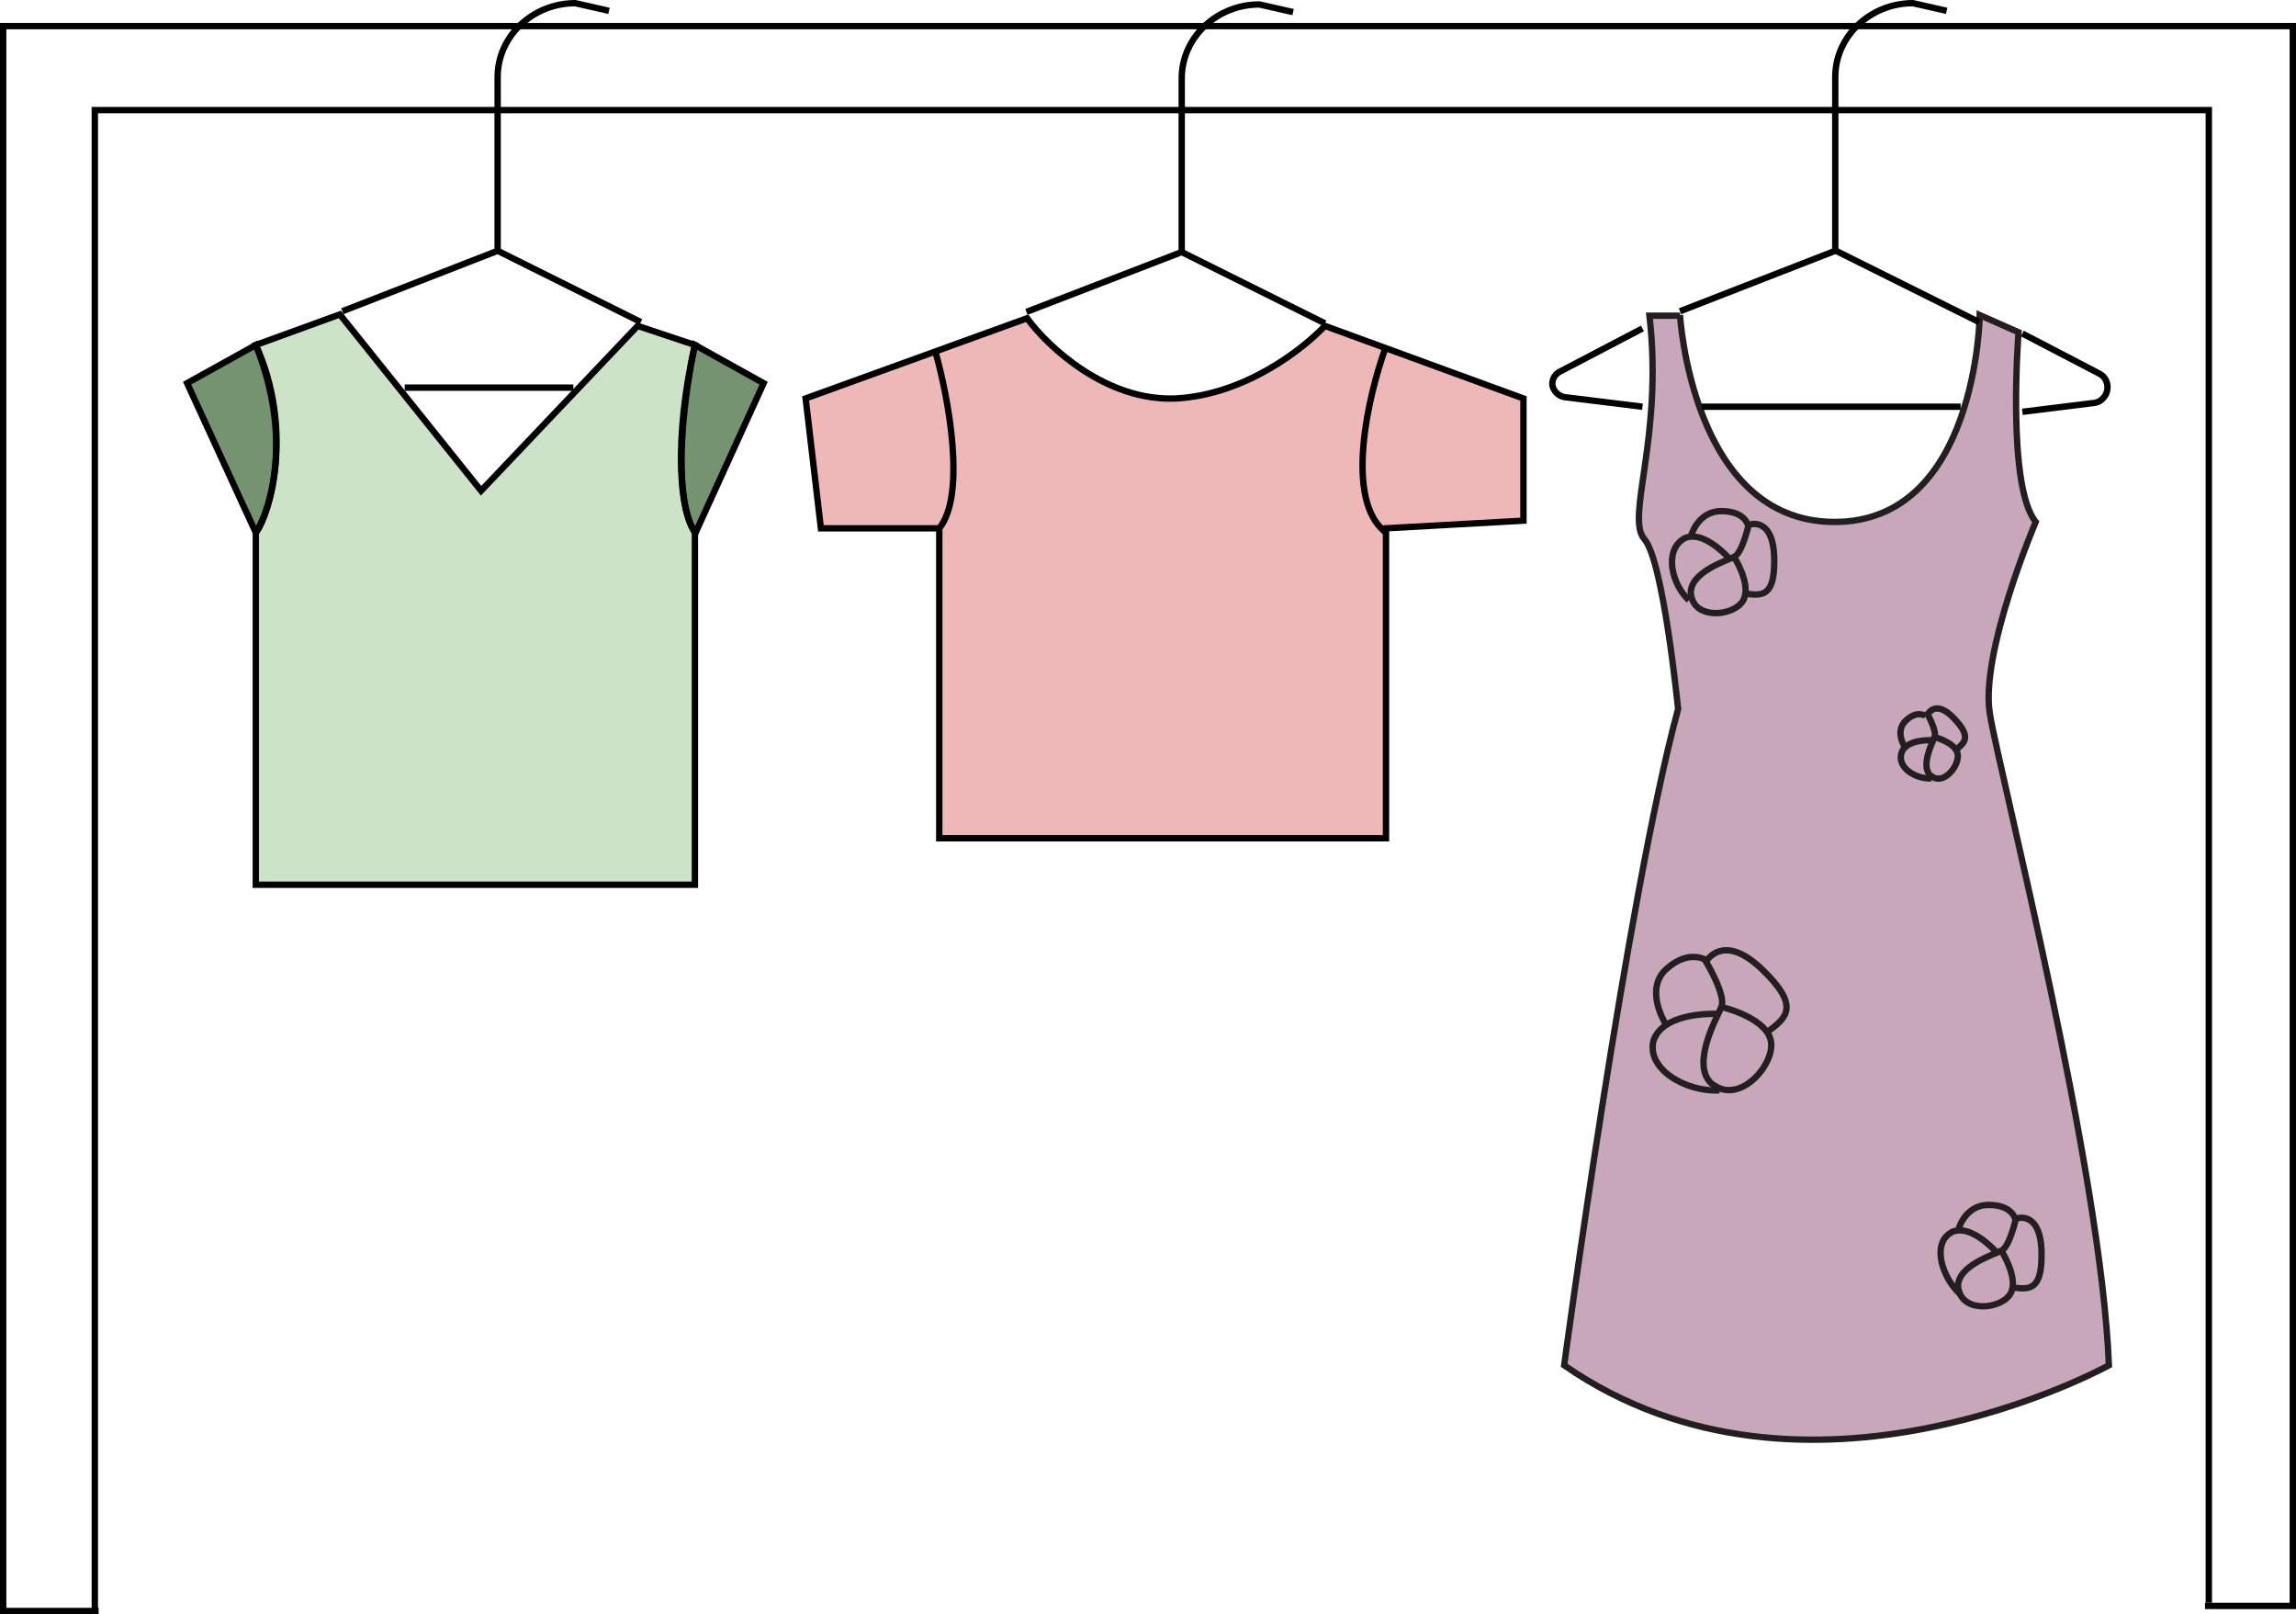 <?xml version="1.0" encoding="utf-8"?>
<!-- Generator: Adobe Illustrator 25.0.0, SVG Export Plug-In . SVG Version: 6.00 Build 0)  -->
<svg version="1.1" id="rackSolution" xmlns="http://www.w3.org/2000/svg" xmlns:xlink="http://www.w3.org/1999/xlink" x="0px"
	 y="0px" viewBox="0 0 360.8 253.6" style="enable-background:new 0 0 360.8 253.6;" xml:space="preserve">
<style type="text/css">
	.st0{fill:none;stroke:#000000;stroke-miterlimit:10;}
	.st1{fill:#C8A7BB;}
	.st2{fill:#CCE3C7;}
	.st3{fill:#759370;}
	.st4{fill:#EEB8B9;}
	.st5{fill:none;}
	.st6{fill:none;stroke:#231F20;stroke-miterlimit:10;}
	.st7{fill:none;stroke:#000000;}
</style>
<g id="clothingRacks">
	<path class="st0" d="M15.5,253.1h-15V4.1h359.8v248.2h-13.8"/>
	<path class="st0" d="M14.9,253.1V17.3h332.2v234.5"/>
</g>
<g id="clothingSolutionFill">
	<path id="dressSolution_1_" class="st1" d="M264,49.2c0,0,1.9,32.5,24.3,32.5s22.8-32.5,22.8-32.5l6.1,2.7c0,0-1.9,24.1,2.7,29.8
		c0,0-8.8,20.6-7.2,30.2s17.5,71.4,18.7,102.3c0,0-47.6,26.3-85.6,0c0,0,9.9-73.7,17.9-103.1c0,0-2.3-23.3-5.3-26.7s3-16,0.8-35.1
		H264z"/>
	<g id="vNeckShirtSolution_1_">
		<path class="st2" d="M75.6,76.8L53.4,49.2L40.2,54c5.8,14.4,2.4,25.7,0,29.5v55.3h69V83.5c-3.8-6.2-1.6-22.2,0-29.5l-9-3
			L75.6,76.8z"/>
		<path class="st3" d="M120,60l-10.8-6c-3.4,14.9-2.4,26.5,0.1,29.5L120,60z"/>
		<path class="st3" d="M29.4,60l10.8-6c6,13.2,2.3,26.5,0,29.5L29.4,60z"/>
	</g>
	<g id="tShirtSolution_1_">
		<path class="st4" d="M184.8,62.3c-11,0.5-20.2-8.2-23.4-12.6l-34.8,12.6l2.4,20.4h18.6v48.7h70.2V82.7l21.6-1.2V62.3l-31.2-11.4
			C204.9,54.5,195.8,61.8,184.8,62.3z"/>
		<path class="st5" d="M217.7,54.5c-2.7,7.5-6.5,23.8,0,28.9"/>
		<path class="st5" d="M147,55.1c2,7,4.9,22.4,0.6,27.7"/>
	</g>
</g>
<g id="clothingSolutionOutline">
	<path id="dressSolution" class="st6" d="M264,49.5c0,0,1.9,32.5,24.3,32.5s22.8-32.5,22.8-32.5l6.1,2.7c0,0-1.9,24.1,2.7,29.8
		c0,0-8.8,20.6-7.2,30.2s17.5,71.4,18.7,102.3c0,0-47.6,26.3-85.6,0c0,0,9.9-73.7,17.9-103.1c0,0-2.3-23.3-5.3-26.7s3-16,0.8-35.1
		H264z"/>
	<g id="vNeckShirtSolution">
		<path class="st7" d="M75.6,77.1L53.4,49.4l-13.2,4.8c5.8,14.4,2.4,25.7,0,29.5V139h69V83.7c-3.8-6.2-1.6-22.2,0-29.5l-9-3
			L75.6,77.1z"/>
		<path class="st7" d="M120,60.2l-10.8-6c-3.4,14.9-2.4,26.5,0.1,29.5L120,60.2z"/>
		<path class="st7" d="M29.4,60.2l10.8-6c6,13.2,2.3,26.5,0,29.5L29.4,60.2z"/>
	</g>
	<g id="tShirtSolution">
		<path class="st7" d="M184.8,62.6c-11,0.5-20.2-8.2-23.4-12.6l-34.8,12.6L129,83h18.6v48.7h70.2V83l21.6-1.2V62.6l-31.2-11.4
			C204.9,54.7,195.8,62,184.8,62.6z"/>
		<path class="st7" d="M217.7,54.7c-2.7,7.5-6.5,23.8,0,28.9"/>
		<path class="st7" d="M147,55.3c2,7,4.9,22.4,0.6,27.7"/>
	</g>
</g>
<g id="hangers">
	<path class="st0" d="M317.8,52.4l12.1,6.3c1.2,0.6,1.6,2.1,1,3.3c-0.4,0.7-1,1.2-1.8,1.3l-11.3,1.4"/>
	<path class="st0" d="M305.9,1.7l-5.3-1.2c-6.7,0-12.2,5.2-12.2,11.6v27.3L264,48.9"/>
	<path class="st0" d="M311,50.6l-22.5-11.2"/>
	<path class="st0" d="M203.2,1.9l-5.3-1.2c-6.7,0-12.2,5.2-12.2,11.6v27.3L161.3,49"/>
	<path class="st0" d="M258.1,51.6l-13,6.8c-1,0.5-1.5,1.8-0.9,2.8c0.3,0.6,1,1.1,1.7,1.2l12.2,1.5"/>
	<path class="st0" d="M267.4,63.9h40.7"/>
	<path class="st0" d="M185.7,39.6l22.5,11.2"/>
	<path class="st0" d="M95.7,1.7l-5.3-1.2c-6.7,0-12.2,5.2-12.2,11.6v27.3l-24.4,9.5"/>
	<path class="st0" d="M78.2,39.4l22.5,11.2"/>
	<path class="st0" d="M63.6,60.9h26.5"/>
</g>
<g id="flowersOnDress">
	<path class="st6" d="M314.5,196.5c0,0,2.7,4.2,1.5,6.6c-1.2,2.5-7.3,3.3-8.2-0.4c0-0.2-0.1-0.3-0.1-0.5
		C307.5,198.9,313.3,197.1,314.5,196.5z M314.5,196.5c1.3-0.6,2.3-5.1,2.3-5.1h0.2c0.7-0.2,3.6-0.5,3.8,5c0.2,6.3-1.8,6.2-4.3,5.9"
		/>
	<path class="st6" d="M272.5,87.5c0,0,2.7,4.2,1.5,6.7s-7.3,3.3-8.2-0.4c0-0.2-0.1-0.3-0.1-0.5C265.5,89.9,271.3,88.1,272.5,87.5z
		 M272.5,87.5c1.3-0.6,2.3-5.1,2.3-5.1h0.2c0.7-0.2,3.6-0.5,3.8,5c0.2,6.3-1.8,6.2-4.3,5.9"/>
	<path class="st6" d="M313.7,196.7c0,0-3-3.4-5.7-3.4c-0.5,0-1.1,0.1-1.5,0.4c-3,1.9-1.2,7.1,1.5,9.6"/>
	<path class="st6" d="M271.7,87.7c0,0-3-3.4-5.7-3.4c-0.5,0-1.1,0.1-1.5,0.4c-3,1.9-1.8,7.1,0.9,9.6"/>
	<path class="st6" d="M307.7,193.3c0,0,1-4,4.8-4s4.2,2.3,4.2,2.3"/>
	<path class="st6" d="M265.7,84.3c0,0,1-4,4.8-4s4.2,2.3,4.2,2.3"/>
	<path class="st6" d="M270.5,158.2c0,0,6.6,1.5,7.7,5s-4.4,10.2-8.7,7.4c-0.2-0.1-0.4-0.3-0.6-0.4
		C265.7,167.1,269.8,159.9,270.5,158.2z M270.5,158.2c0.8-1.8-2.4-7.1-2.4-7.1l0.1-0.2c0.6-0.8,3.2-3.8,8.6,1.3
		c6.2,5.9,3.9,7.7,1.1,9.8"/>
	<path class="st6" d="M304,115.8c0,0,3.1,0.8,3.6,2.5s-2,5.1-4,3.7l-0.3-0.2C301.8,120.2,303.7,116.6,304,115.8z M304,115.8
		c0.4-0.9-1.1-3.6-1.1-3.6l0.1-0.1c0.3-0.4,1.5-1.9,4,0.7c2.8,2.9,1.8,3.8,0.5,4.9"/>
	<path class="st6" d="M270.3,159.3c0,0-6.1-0.4-9.1,2.2c-0.6,0.5-1,1.1-1.3,1.8c-1.4,4.5,4.9,8.3,10.3,8"/>
	<path class="st6" d="M303.7,116.3c0,0-3-0.2-4.3,1.1c-0.3,0.2-0.5,0.6-0.6,0.9c-0.7,2.3,2.2,4.1,4.7,4"/>
	<path class="st6" d="M261.7,160.8c0,0-3.4-5.4,0.2-8.6s6.3-1.3,6.3-1.3"/>
	<path class="st6" d="M299.3,117.3c0,0-1.6-2.4,0.2-4.1s3.1-0.7,3.1-0.7"/>
</g>
</svg>
